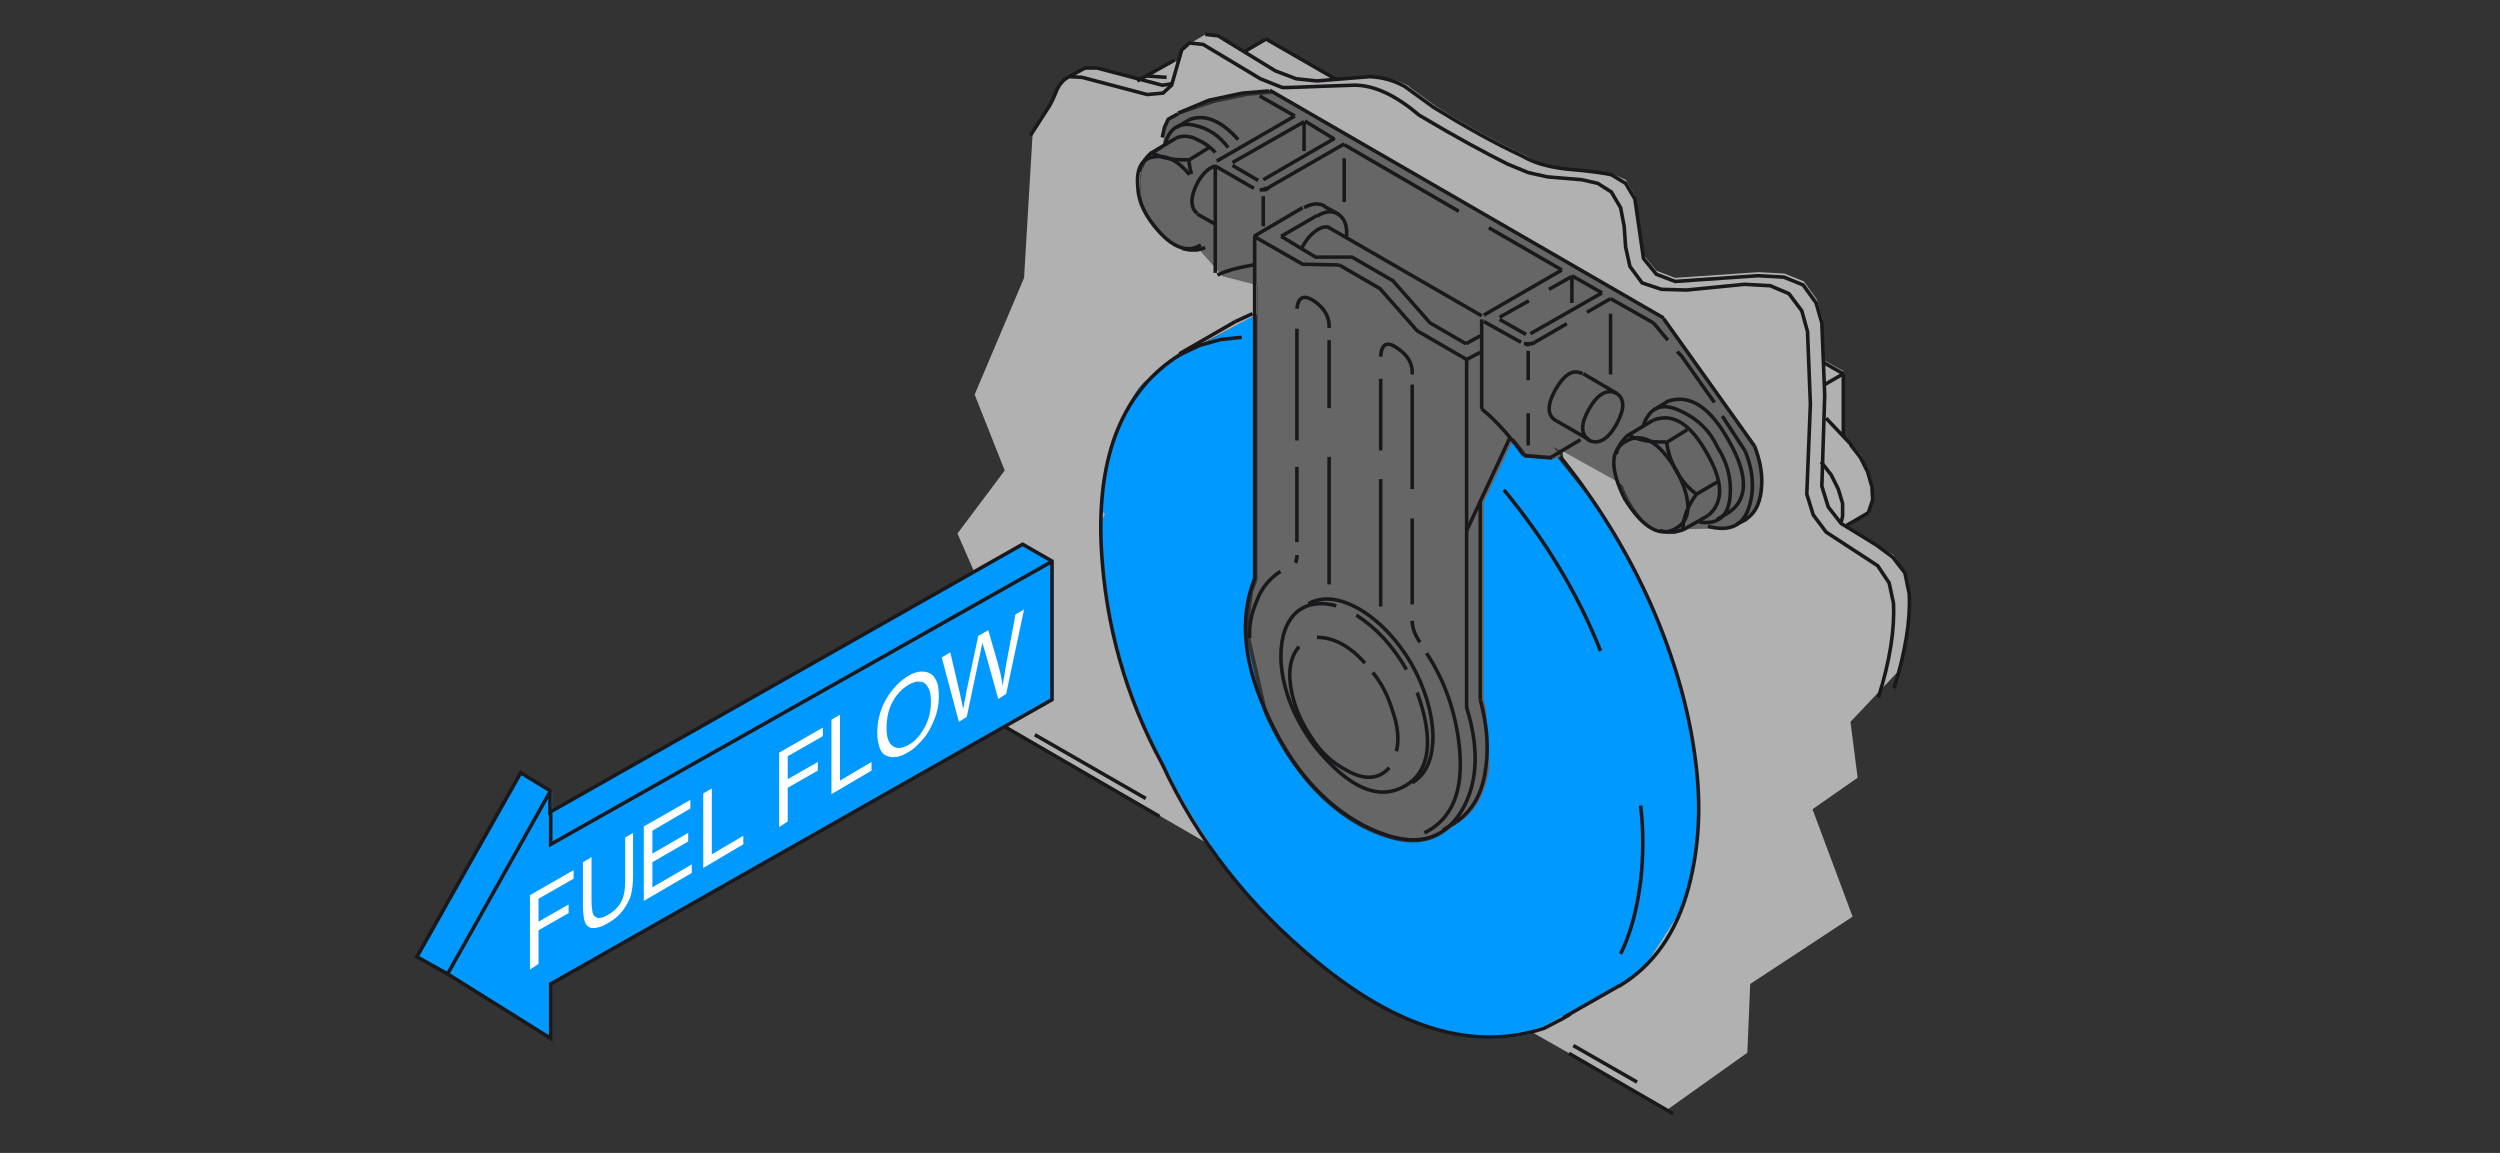 <?xml version="1.0" encoding="utf-8"?>
<!-- Generator: Adobe Illustrator 24.1.2, SVG Export Plug-In . SVG Version: 6.00 Build 0)  -->
<svg version="1.1" id="Ebene_1" xmlns="http://www.w3.org/2000/svg" xmlns:xlink="http://www.w3.org/1999/xlink" x="0px" y="0px"
	 viewBox="0 0 349.1 161" style="enable-background:new 0 0 349.1 161;" xml:space="preserve">
<rect x="0" y="0" width="349.1" height="161" fill="#333333" stroke="none"/>
<style type="text/css">
	.st0{fill:#0099FF;}
	.st1{fill:#666666;}
	.st2{fill:#B1B1B1;}
	.st3{fill:none;stroke:#1A181B;stroke-width:0.5;stroke-miterlimit:5;}
	.st4{clip-path:url(#SVGID_2_);fill:#FFFFFF;}
	.st5{clip-path:url(#SVGID_4_);fill:#FFFFFF;}
	.st6{clip-path:url(#SVGID_6_);fill:#FFFFFF;}
	.st7{clip-path:url(#SVGID_8_);fill:#FFFFFF;}
	.st8{clip-path:url(#SVGID_10_);fill:#FFFFFF;}
	.st9{clip-path:url(#SVGID_12_);fill:#FFFFFF;}
	.st10{clip-path:url(#SVGID_14_);fill:#FFFFFF;}
	.st11{clip-path:url(#SVGID_16_);fill:#FFFFFF;}
</style>
<path class="st0" d="M170.2,46.8l-6.1,3.4l-0.1,0c-0.3,0.2-0.5,0.4-0.8,0.6l-2.1,1.9c-1.6,0.4-3.2,2.7-4.9,6.9
	c-1.7,4.2-2.6,7.7-2.6,10.4c0,0.6,0.1,1.2,0.4,1.8c0,0.1,0.1,0.1,0.2,0.2l-0.4,0.9c0,1.3,0,2.6,0.1,3.9c0.6,10.6,3.4,20.6,8.5,30
	c1.8,4,4,7.8,6.6,11.4l-0.1,0c0,0,0.1,0.1,0.1,0.1c4.1,5.9,9.1,11.3,14.9,16.2c10.6,8.7,20.6,12,29.8,9.9c0,0,0.1,0,0.1,0l-0.1-0.1
	c0.7-0.2,1.3-0.4,2-0.6l10.6-5.8c0.3-0.2,0.7-0.4,1-0.6l2.7-2.3l4.9-7.6c0.4-1,0.7-2.1,1-3.2c1.4-5.2,1.8-11,1-17.4
	c-0.9-7.4-3.1-15-6.5-22.6c-2.3-5-4.9-9.7-8-14.1l-5-6.3v0l-0.8,0.4l-3.7-0.3c-0.7-0.9-1.3-1.8-2-2.6l-4.2,8.9v27.7
	c0,0.2,0.1,0.3,0.1,0.5l0.2,0.8l0.5,8.1v0.1c-0.4,3.6-1.9,6.2-4.3,7.8l-0.8,0.5c-0.3,0.3-0.6,0.5-0.9,0.7c-2.8,1.9-6.5,1.6-11.3-0.8
	c-5.4-2.9-9.8-7.8-13.2-14.9c-0.3-0.6-0.5-1.1-0.7-1.7l-2.5-10.9l0.7-5.2c0.1-0.3,0.2-0.6,0.3-0.8c0.1-0.3,0.2-0.6,0.3-0.8V44
	C173.6,44.9,171.9,45.8,170.2,46.8z"/>
<path class="st1" d="M164.7,16l-1.3,0.7l-0.6,1.3l-0.5,2.7l0,0.1l-1.2,0.7l0-0.1c-0.6,0.5-1,1-1.3,1.7c0,0-0.1,0.1-0.1,0.1
	c0,0,0,0.1,0,0.2c-0.2,0.2-0.3,0.5-0.3,0.8c-0.2,0.6-0.2,1.4-0.1,2.3c0,2,1,4,3,6.1c1.1,1.2,2.2,2,3.2,2.3c0.2,0,0.4,0.1,0.6,0.1
	l0.4,0.1h1.2l3,3.4l0.1,0.1l0.1,0.1l4.7,1.2V44v37v0c-0.1,0.3-0.2,0.5-0.3,0.8c-0.1,0.3-0.2,0.6-0.3,0.8l-0.7,5.2l2.5,10.9
	c0.2,0.5,0.4,1.1,0.7,1.7c3.3,7.1,7.7,12,13.2,14.9c4.7,2.4,8.5,2.7,11.3,0.8c0.3-0.2,0.6-0.4,0.9-0.7l0.8-0.5
	c2.4-1.6,3.8-4.2,4.3-7.8v-0.1l-0.5-8.1l-0.2-0.8c0-0.2-0.1-0.3-0.1-0.5v0V70.1l4.2-8.9c0.7,0.8,1.3,1.6,2,2.6l3.7,0.3l0.8-0.4
	l-1-1.3l1.8,1l7.9,4.4c0.2,0.7,0.6,1.4,1,2.2c1.6,2.7,3.2,4.2,4.8,4.5c0.3,0,0.6,0.1,0.8,0.1l0.1,0.1h1l1.2-0.3l0.2-0.1l4.4-0.1
	c1.2,0.2,2.2,0,3-0.5c0.1-0.1,0.3-0.2,0.4-0.3l0.9-0.5c0.7-0.4,1.2-1,1.6-1.7c0.4-0.9,0.6-1.9,0.6-3.1c0-1.8-0.3-3.6-1-5.4
	l-12.7-17.8l-55-31.8l-3.7,0.3l-4.7,1L164.7,16z"/>
<path class="st2" d="M225.4,24.4c-0.7-0.2-2.8-0.5-6.3-0.8c-2.6-0.3-4.6-0.9-6.1-1.9c-3.9-1.8-8.1-4.1-12.4-6.8
	c-2.3-1.7-3.7-2.6-3.9-2.9c-1.4-0.8-3.1-1.2-5-1.3l-4.9,0.4l-9.8-5.6L174,7.2l-3.6-2.2l-1.9-0.3l-2.2,1.3l-1.1,1l-0.4,1.5l-0.9,0.1
	l-4.5,2.5l-5.9-1.6h-1.9l-2.2,1.2c-0.7,0.3-1.3,0.9-1.6,1.8c-0.6,1.3-0.9,2-1.1,2.2l-2.5,3.9l-1.2,20.2l-6.9,16.3l4.2,10.6l-6.6,8.8
	l3.8,8.7l-4,3.9l6.5,7.2l-1.4,6.1L169,118l0.1,0c-2.5-3.6-4.7-7.4-6.6-11.4c-5.1-9.4-7.9-19.4-8.5-30c-0.1-1.3-0.1-2.6-0.1-3.9
	l0.4-0.9c-0.1-0.1-0.1-0.1-0.2-0.2c-0.3-0.6-0.4-1.2-0.4-1.8c0-2.7,0.9-6.1,2.6-10.4c1.7-4.2,3.3-6.5,4.9-6.9l2.1-1.9
	c0.2-0.2,0.5-0.4,0.8-0.6l0.1,0c0.3-0.2,0.6-0.4,0.9-0.6l5.2-2.7c1.7-0.9,3.4-1.9,5.2-2.8v-4.1l-4.7-1.2l-0.1-0.1l-0.1-0.1h0l-3-3.4
	h-1.2l-0.4-0.1c-0.2,0-0.4-0.1-0.6-0.1c-1-0.3-2.1-1-3.2-2.3c-2-2.1-3-4.1-3-6.1c-0.1-0.9-0.1-1.7,0.1-2.3c0.1-0.3,0.2-0.6,0.3-0.8
	c0-0.1,0-0.1,0-0.2c0,0,0-0.1,0.1-0.1c0.3-0.7,0.7-1.2,1.3-1.8l0.1,0.1l1.2-0.7l0.5-2.7l0.6-1.3l0-0.1l1.3-0.7l4.3-1.9l4.7-1
	l3.8-0.3l55,31.8l12.7,17.8c0.7,1.8,1,3.6,1,5.4c0,1.3-0.3,2.3-0.7,3.2c-0.4,0.7-0.9,1.3-1.6,1.7l-0.9,0.5c-0.1,0.1-0.2,0.2-0.4,0.3
	c-0.8,0.5-1.8,0.7-3,0.5l-4.4,0.1l-0.2,0.1l-1.2,0.3h-1l-0.1-0.1c-0.3,0-0.6,0-0.8-0.1c-1.6-0.3-3.2-1.8-4.8-4.5
	c-0.4-0.8-0.7-1.5-1-2.2l-7.9-4.4l0.1,1c0.9,1.2,1.9,2.4,2.8,3.6c0,0.1,0.1,0.2,0.1,0.3c0.4,0.5,0.8,1.1,1.2,1.7
	c3,4.4,5.7,9.1,8,14.1c3.4,7.6,5.6,15.2,6.5,22.6c0.8,6.3,0.5,12.1-1,17.4c-0.3,1.2-0.7,2.3-1.1,3.3l-4.9,7.6l-2.7,2.3
	c-0.4,0.2-0.7,0.4-1,0.6l-10.6,5.8c-0.7,0.2-1.3,0.4-2,0.6l0.1,0.1l19.2,10.9l11.1-7.9l0.4-9.6l14.3-9.4l-5.6-15l6.3-4.4l-1-7.8
	l6.9-7.3c1-4.1,1.5-7.7,1.3-10.7l-0.6-2.9l-1.6-2.4l-6.6-4.2l3-1.9l0.7-1.8l-0.1-1.9l-0.6-2.1l-0.9-2l-2.5-2.9v-8.9l-2.7-1.5
	l-0.2-5.7l-0.8-2.8l-1.8-2.5l-2.7-1.1l-3.6-0.2l-11.7,0.8l-2.6-1l-1.8-2.2l-1.2-8.3l-1.3-2.2L225.4,24.4z"/>
<path id="Layer0_5_MEMBER_0_MEMBER_0_1_STROKES" class="st3" d="M166.1,16.7l-1.8,1.1"/>
<path id="Layer0_5_MEMBER_0_MEMBER_1_1_STROKES" class="st3" d="M172.9,19.5c-2.4-2.7-4.7-3.6-6.8-2.8"/>
<path id="Layer0_5_MEMBER_0_MEMBER_2_1_STROKES" class="st3" d="M171.5,20.6c-1.3-1.7-2.8-2.7-4.7-3.1c-2.1-0.5-3.5,0.4-4.1,2.6"/>
<path id="Layer0_5_MEMBER_0_MEMBER_3_1_STROKES" class="st3" d="M166,22.3l0.2,1.4l0.2,0.6"/>
<path id="Layer0_5_MEMBER_0_MEMBER_4_1_STROKES" class="st3" d="M168.3,34.6l-1.1,0.3h-1.1l-1-0.2"/>
<path id="Layer0_5_MEMBER_0_MEMBER_5_1_STROKES" class="st3" d="M160.8,21.3c-0.9,0.8-1.5,1.7-1.7,2.7"/>
<path id="Layer0_5_MEMBER_0_MEMBER_6_1_STROKES" class="st3" d="M160.8,21.3c1.4,0.8,3.2,1.1,5.3,1"/>
<path id="Layer0_5_MEMBER_0_MEMBER_7_1_STROKES" class="st3" d="M169,20.5l-2.9,1.8"/>
<path id="Layer0_5_MEMBER_0_MEMBER_8_1_STROKES" class="st3" d="M164.2,19.3l-3.5,2.1"/>
<path id="Layer0_5_MEMBER_0_MEMBER_9_1_STROKES" class="st3" d="M164.2,19.3c0.8-0.4,1.9-0.4,3,0.2c0.9,0.4,1.8,1,2.5,1.8"/>
<path id="Layer0_5_MEMBER_0_MEMBER_10_1_STROKES" class="st3" d="M166.1,24.4c-1.5-1.9-3.2-2.8-4.9-2.5c-1.8,0.2-2.6,1.7-2.3,4.4
	c0.1,2,1.1,4,3,6.1c2.1,2.3,4.1,2.9,5.8,1.8"/>
<path id="Layer0_5_MEMBER_0_MEMBER_11_1_STROKES" class="st3" d="M186.6,11.1l-9.9-5.7"/>
<path id="Layer0_5_MEMBER_0_MEMBER_12_1_STROKES" class="st3" d="M173.8,7.2l2.9-1.7"/>
<path id="Layer0_5_MEMBER_0_MEMBER_13_1_STROKES" class="st3" d="M158.8,11.3l5.2-2.9"/>
<path id="Layer0_5_MEMBER_0_MEMBER_14_1_STROKES" class="st3" d="M162.9,10.8l-2.9-0.2"/>
<path id="Layer0_5_MEMBER_0_MEMBER_15_1_STROKES" class="st3" d="M257.4,52.2l-2.8-1.6"/>
<path id="Layer0_5_MEMBER_0_MEMBER_16_1_STROKES" class="st3" d="M257.8,73.4l3.1-1.8"/>
<path id="Layer0_5_MEMBER_0_MEMBER_17_1_STROKES" class="st3" d="M255,58.4l3.6,3.8"/>
<path id="Layer0_5_MEMBER_0_MEMBER_18_1_STROKES" class="st3" d="M260.9,71.6l0.6-1.8l-0.1-1.8l-0.6-2.1l-1-2l-1.4-1.8"/>
<path id="Layer0_5_MEMBER_0_MEMBER_19_1_STROKES" class="st3" d="M257.1,72.9l0.2-0.8v-1.8l-0.6-2l-1-2l-1.4-1.8"/>
<path id="Layer0_5_MEMBER_0_MEMBER_20_1_STROKES" class="st3" d="M254.8,53.7l2.6-1.5"/>
<path id="Layer0_5_MEMBER_0_MEMBER_21_1_STROKES" class="st3" d="M257.4,52.2V61"/>
<path id="Layer0_5_MEMBER_0_MEMBER_22_1_STROKES" class="st3" d="M232.8,56.1l-1.8,1.1"/>
<path id="Layer0_5_MEMBER_0_MEMBER_23_1_STROKES" class="st3" d="M241.2,71.7c2.9-1.8,3-5.2,0.3-10c-2.7-4.9-5.6-6.8-8.8-5.6"/>
<path id="Layer0_5_MEMBER_0_MEMBER_24_1_STROKES" class="st3" d="M239.8,72.5l1.4-0.8"/>
<path id="Layer0_5_MEMBER_0_MEMBER_25_1_STROKES" class="st3" d="M237.3,72.9c2.7,0.4,4.1-0.9,4.3-3.7c0.2-2.5-0.5-4.8-1.8-6.8
	c-1-2.2-2.7-3.9-5.1-5c-2.7-1.3-4.4-0.5-5.3,2.2"/>
<path id="Layer0_5_MEMBER_0_MEMBER_26_1_STROKES" class="st3" d="M232.7,61.7c0.2,1.3,0.6,2.7,1.4,4.1s1.7,2.4,2.8,3.2"/>
<path id="Layer0_5_MEMBER_0_MEMBER_27_1_STROKES" class="st3" d="M235,74l-1.2,0.3h-1l-1-0.2"/>
<path id="Layer0_5_MEMBER_0_MEMBER_28_1_STROKES" class="st3" d="M227.4,60.7c-0.9,0.8-1.5,1.7-1.7,2.7"/>
<path id="Layer0_5_MEMBER_0_MEMBER_29_1_STROKES" class="st3" d="M236.9,69c-1.2,1.6-1.9,3.3-1.9,5"/>
<path id="Layer0_5_MEMBER_0_MEMBER_30_1_STROKES" class="st3" d="M227.3,60.7c1.5,0.8,3.3,1.1,5.3,1"/>
<path id="Layer0_5_MEMBER_0_MEMBER_31_1_STROKES" class="st3" d="M238.5,72l-3.5,2"/>
<path id="Layer0_5_MEMBER_0_MEMBER_32_1_STROKES" class="st3" d="M239.8,67.3l-2.9,1.7"/>
<path id="Layer0_5_MEMBER_0_MEMBER_33_1_STROKES" class="st3" d="M235.6,60l-2.9,1.8"/>
<path id="Layer0_5_MEMBER_0_MEMBER_34_1_STROKES" class="st3" d="M230.8,58.7l-3.5,2.1"/>
<path id="Layer0_5_MEMBER_0_MEMBER_35_1_STROKES" class="st3" d="M230.8,58.7c2.7-1.1,5.2,0.4,7.5,4.5c2.4,4.1,2.4,7,0.2,8.8"/>
<path id="Layer0_5_MEMBER_0_MEMBER_36_1_STROKES" class="st3" d="M227.1,61.6c-2.3,1.2-2.3,3.9-0.2,8.1c2.5,4,4.9,5.4,7.1,4.1
	c2.2-1.2,2.3-3.9,0.1-8.1C231.7,61.7,229.3,60.3,227.1,61.6z"/>
<path id="Layer0_5_MEMBER_0_MEMBER_37_1_STROKES" class="st3" d="M149.3,10.7l2.2-1.2"/>
<path id="Layer0_5_MEMBER_0_MEMBER_39_1_STROKES" class="st3" d="M151.4,9.5h1.8l9.1,2.4l1.3-0.2"/>
<path id="Layer0_5_MEMBER_0_MEMBER_40_1_STROKES" class="st3" d="M168.3,4.8l1.8,0.2l8,4.9l2.9,1.1l2.9,0.3l7.4-0.6
	c1.9,0.1,3.5,0.6,4.9,1.4c0.3,0.2,1.6,1.2,4,2.9c4.4,2.7,8.5,5,12.4,6.8c1.5,0.9,3.5,1.5,6.1,1.8c3.5,0.3,5.5,0.6,6.3,0.8l2,1.2
	l1.3,2.2l1.2,8.3l1.8,2.2l2.6,1l11.6-0.8l3.6,0.2l2.7,1.1l1.8,2.5l0.8,2.8l0.4,10.1l-0.4,12.7l0.9,2.9l1.8,2.3l4.9,3l2.3,1.7L266,80
	l0.6,2.9c0.2,3.6-0.5,8-2.1,13.2"/>
<path id="Layer0_5_MEMBER_0_MEMBER_41_1_STROKES" class="st3" d="M143.9,18.9l2.7-4.2c0.1-0.2,0.5-0.9,1-2.2
	c0.4-0.8,0.9-1.4,1.7-1.8l1.8,0.1l9.1,2.4l2.2-0.2l1.2-1.1L165,7l1.1-1l1.9,0.2l8,4.8l3,1.2c0.2,0.1,3.5-0.1,9.9-0.3
	c2.9-0.1,6,1.4,9.3,4.2c5.2,3.1,9.3,5.3,12.3,6.8l2.9,1.2l2.7,0.6l4.8,0.4l2.2,0.5l1.9,1.2l1.3,2.2l0.5,2.6l0.2,2.9l0.6,2.7l1.7,2.3
	l2.7,0.9l3.5,0.1l8.1-0.8l3.6,0.2l2.6,1.1l1.8,2.4l0.8,2.9l0.4,10.1L252.3,69l0.9,2.9l1.8,2.4l7.2,4.7l1.6,2.4l0.6,2.8
	c0.2,3.7-0.5,8.1-2.1,13.2"/>
<path id="Layer0_5_MEMBER_0_MEMBER_42_1_STROKES" class="st3" d="M228.6,151.1l-8.9-5.1"/>
<path id="Layer0_5_MEMBER_0_MEMBER_43_1_STROKES" class="st3" d="M160,111.5l-15.5-8.9"/>
<path id="Layer0_5_MEMBER_0_MEMBER_44_1_STROKES" class="st3" d="M233.6,155.5l-14.5-8.4"/>
<path id="Layer0_5_MEMBER_0_MEMBER_45_1_STROKES" class="st3" d="M161.9,114l-23.8-13.8"/>
<path id="Layer0_5_MEMBER_0_MEMBER_46_1_STROKES" class="st3" d="M181.1,77.5v0.4l-0.1,0.3v0.2H181l-0.1,0.2"/>
<path id="Layer0_5_MEMBER_0_MEMBER_47_1_STROKES" class="st3" d="M185.6,47.5V57"/>
<path id="Layer0_5_MEMBER_0_MEMBER_48_1_STROKES" class="st3" d="M185.6,63.8v17.8"/>
<path id="Layer0_5_MEMBER_0_MEMBER_49_1_STROKES" class="st3" d="M181.1,45.9v15.6"/>
<path id="Layer0_5_MEMBER_0_MEMBER_50_1_STROKES" class="st3" d="M181.1,65.2v10.5"/>
<path id="Layer0_5_MEMBER_0_MEMBER_51_1_STROKES" class="st3" d="M174.5,89.1c-0.1-1.9,0.3-3.6,1-5.2c0.7-1.9,1.9-3.2,3.3-4.1"/>
<path id="Layer0_5_MEMBER_0_MEMBER_52_1_STROKES" class="st3" d="M181.1,43.1c0.2-1.7,1-2,2.5-1c1.4,1,2.1,2.3,2,3.7"/>
<path id="Layer0_5_MEMBER_0_MEMBER_53_1_STROKES" class="st3" d="M197.2,86.7c0,1,0.4,2,1.1,3"/>
<path id="Layer0_5_MEMBER_0_MEMBER_54_1_STROKES" class="st3" d="M192.8,52.9v10"/>
<path id="Layer0_5_MEMBER_0_MEMBER_55_1_STROKES" class="st3" d="M192.8,66.9v17.8"/>
<path id="Layer0_5_MEMBER_0_MEMBER_56_1_STROKES" class="st3" d="M197.2,53.7v14.6"/>
<path id="Layer0_5_MEMBER_0_MEMBER_57_1_STROKES" class="st3" d="M197.2,72.4v12"/>
<path id="Layer0_5_MEMBER_0_MEMBER_58_1_STROKES" class="st3" d="M198.9,116.3c3.9-1.9,5.5-5.9,4.9-11.9c-0.5-5-2.1-9.4-4.6-13.2"/>
<path id="Layer0_5_MEMBER_0_MEMBER_59_1_STROKES" class="st3" d="M197.2,52.3c0.1-1.5-0.6-2.7-2.1-3.7c-1.4-1-2.2-0.6-2.3,1.2"/>
<path id="Layer0_5_MEMBER_0_MEMBER_60_1_STROKES" class="st3" d="M190.6,92.6c-2.1-2.4-4.4-3.6-6.7-3.6"/>
<path id="Layer0_5_MEMBER_0_MEMBER_61_1_STROKES" class="st3" d="M195,104.9c0.4-1.6,0.2-3.6-0.6-5.8c-0.6-2-1.5-3.7-2.7-5.2"/>
<path id="Layer0_5_MEMBER_0_MEMBER_62_1_STROKES" class="st3" d="M181.4,90.3c-1.3,1.5-1.6,3.7-1,6.5c0.5,2.3,1.5,4.4,2.8,6.3
	c1.2,1.9,2.8,3.4,4.9,4.5c2.5,1.4,4.5,1.2,5.9-0.4"/>
<path id="Layer0_5_MEMBER_0_MEMBER_63_1_STROKES" class="st3" d="M197.2,109.3c2-1.2,2.9-3.4,2.9-6.6c-0.1-3.2-1.1-6.6-3-10
	c-2-3.4-4.4-5.9-7.2-7.6c-2.8-1.6-5.2-1.9-7.2-0.8"/>
<path id="Layer0_5_MEMBER_0_MEMBER_64_1_STROKES" class="st3" d="M196.4,93.5c-1.9-3.3-4.2-5.8-7-7.6"/>
<path id="Layer0_5_MEMBER_0_MEMBER_65_1_STROKES" class="st3" d="M186.6,84.6c-1.8-0.5-3.4-0.4-4.7,0.3c-1.3,0.7-2.2,2-2.7,3.8
	c-0.6,2.5-0.4,5.3,0.6,8.4c0.9,2.7,2.3,5.2,4.1,7.5c4.6,5.5,8.6,7.2,12.2,5.2c3.6-2,4.2-6.4,1.8-13.1"/>
<path id="Layer0_5_MEMBER_0_MEMBER_66_1_STROKES" class="st3" d="M175,37c-1.8,0.3-3.5,0.7-5,1.4"/>
<path id="Layer0_5_MEMBER_0_MEMBER_67_1_STROKES" class="st3" d="M212.8,63.6c-1.9-2.6-3.8-4.8-5.9-6.5"/>
<path id="Layer0_5_MEMBER_0_MEMBER_68_1_STROKES" class="st3" d="M172.5,44.9l-7.8,4.5"/>
<path id="Layer0_5_MEMBER_0_MEMBER_69_1_STROKES" class="st3" d="M226.1,137.7c4.7-2.8,8-7.4,9.7-13.8c1.4-5.3,1.8-11,1-17.4
	c-0.9-7.4-3.1-15-6.5-22.6c-3.3-7.3-7.5-14-12.4-20.1"/>
<path id="Layer0_5_MEMBER_0_MEMBER_70_1_STROKES" class="st3" d="M174.9,43.8l-2.4,1.1"/>
<path id="Layer0_5_MEMBER_0_MEMBER_71_1_STROKES" class="st3" d="M218.3,142.1l7.9-4.5"/>
<path id="Layer0_5_MEMBER_0_MEMBER_72_1_STROKES" class="st3" d="M173.4,47.1l-2.9,0.3l-2.9,0.8l-2.8,1.3c-8,5-11.7,14.1-11,27.2
	c0.6,10.6,3.4,20.6,8.5,30c4.9,10.6,12.1,19.8,21.6,27.6c11.4,9.4,21.9,12.5,31.7,9.3l2.7-1.4l1-0.6"/>
<path id="Layer0_5_MEMBER_0_MEMBER_73_1_STROKES" class="st3" d="M223.5,90.9c-3.2-8.1-7.8-15.6-13.5-22.5"/>
<path id="Layer0_5_MEMBER_0_MEMBER_74_1_STROKES" class="st3" d="M226.3,133.2c1.4-2.8,2.3-6.2,2.8-10.2c0.4-3.6,0.4-7.1,0-10.5"/>
<path id="Layer0_5_MEMBER_0_MEMBER_75_1_STROKES" class="st3" d="M176.4,27.4v4.2"/>
<path id="Layer0_5_MEMBER_0_MEMBER_76_1_STROKES" class="st3" d="M185.7,31.8c-0.7-0.3-1.5,0-2.4,0.8c-0.7,0.6-1.2,1.4-1.6,2.2"/>
<path id="Layer0_5_MEMBER_0_MEMBER_77_1_STROKES" class="st3" d="M221,52.2c-1.3-0.7-2.5,0-3.8,2.2c-1.2,2.2-1.2,3.7,0.2,4.4"/>
<path id="Layer0_5_MEMBER_0_MEMBER_78_1_STROKES" class="st3" d="M167.2,29.9l2.5,1.4"/>
<path id="Layer0_5_MEMBER_0_MEMBER_79_1_STROKES" class="st3" d="M217.4,58.8l4.5,2.6"/>
<path id="Layer0_5_MEMBER_0_MEMBER_80_1_STROKES" class="st3" d="M169.6,23.2c-1.1,0.4-2,1.4-2.7,3c-0.7,1.7-0.6,2.9,0.3,3.6"/>
<path id="Layer0_5_MEMBER_0_MEMBER_81_1_STROKES" class="st3" d="M225.7,54.9l-4.6-2.7"/>
<path id="Layer0_5_MEMBER_0_MEMBER_82_1_STROKES" class="st3" d="M206.9,44.1l-21.3-12.3"/>
<path id="Layer0_5_MEMBER_0_MEMBER_83_1_STROKES" class="st3" d="M225.7,54.9c-1.3-0.6-2.6,0.1-3.8,2.2c-1.2,2.1-1.2,3.5,0,4.4
	c1.3,0.6,2.6-0.1,3.8-2.2C226.9,57.1,226.9,55.7,225.7,54.9z"/>
<path id="Layer0_5_MEMBER_0_MEMBER_84_1_STROKES" class="st3" d="M182.1,17v4.1"/>
<path id="Layer0_5_MEMBER_0_MEMBER_85_1_STROKES" class="st3" d="M187.7,22.1v6.1"/>
<path id="Layer0_5_MEMBER_0_MEMBER_86_1_STROKES" class="st3" d="M219.5,38.6v3.7"/>
<path id="Layer0_5_MEMBER_0_MEMBER_87_1_STROKES" class="st3" d="M169.7,23v15.1"/>
<path id="Layer0_5_MEMBER_0_MEMBER_88_1_STROKES" class="st3" d="M175.9,26.5h0.7v-0.1h0.2v-0.1h0.2v-0.1"/>
<path id="Layer0_5_MEMBER_0_MEMBER_89_1_STROKES" class="st3" d="M175.7,25.2l-3.6-2.1"/>
<path id="Layer0_5_MEMBER_0_MEMBER_90_1_STROKES" class="st3" d="M175.1,26.3l-5.2-3"/>
<path id="Layer0_5_MEMBER_0_MEMBER_91_1_STROKES" class="st3" d="M180.8,16.2l-10.9,6.3"/>
<path id="Layer0_5_MEMBER_0_MEMBER_92_1_STROKES" class="st3" d="M182.1,17l-10,5.7"/>
<path id="Layer0_5_MEMBER_0_MEMBER_93_1_STROKES" class="st3" d="M186.4,19.3l-10,5.8"/>
<path id="Layer0_5_MEMBER_0_MEMBER_94_1_STROKES" class="st3" d="M187.7,20.1l-10.6,6.1"/>
<path id="Layer0_5_MEMBER_0_MEMBER_95_1_STROKES" class="st3" d="M163.2,16.6l1.3-0.7"/>
<path id="Layer0_5_MEMBER_0_MEMBER_96_1_STROKES" class="st3" d="M242.5,73.2l1.4-0.7"/>
<path id="Layer0_5_MEMBER_0_MEMBER_97_1_STROKES" class="st3" d="M164.5,15.8l4.3-1.8l4.7-1l3.7-0.3"/>
<path id="Layer0_5_MEMBER_0_MEMBER_98_1_STROKES" class="st3" d="M243.8,72.5c1.4-0.9,2.1-2.5,2.2-4.8c0.1-1.8-0.3-3.6-1-5.4"/>
<path id="Layer0_5_MEMBER_0_MEMBER_99_1_STROKES" class="st3" d="M245,62.3l-12.7-17.8"/>
<path id="Layer0_5_MEMBER_0_MEMBER_100_1_STROKES" class="st3" d="M232.3,44.4l-55-31.8"/>
<path id="Layer0_5_MEMBER_0_MEMBER_101_1_STROKES" class="st3" d="M206.9,44.6v12.5"/>
<path id="Layer0_5_MEMBER_0_MEMBER_102_1_STROKES" class="st3" d="M212.8,48h0.5v0.1h0.2l0.2-0.1h0.2l0.1-0.1h0.2l0.1-0.1"/>
<path id="Layer0_5_MEMBER_0_MEMBER_103_1_STROKES" class="st3" d="M213.1,46.7l-3.7-2.1"/>
<path id="Layer0_5_MEMBER_0_MEMBER_104_1_STROKES" class="st3" d="M212.4,47.8l-5.2-2.9"/>
<path id="Layer0_5_MEMBER_0_MEMBER_105_1_STROKES" class="st3" d="M218.1,37.7L207.2,44"/>
<path id="Layer0_5_MEMBER_0_MEMBER_106_1_STROKES" class="st3" d="M219.5,38.6l-3.2,1.8"/>
<path id="Layer0_5_MEMBER_0_MEMBER_107_1_STROKES" class="st3" d="M213.5,42l-4.1,2.3"/>
<path id="Layer0_5_MEMBER_0_MEMBER_108_1_STROKES" class="st3" d="M223.7,40.9l-10,5.7"/>
<path id="Layer0_5_MEMBER_0_MEMBER_109_1_STROKES" class="st3" d="M212.8,63.6l3.7,0.3l4.2-2.5"/>
<path id="Layer0_5_MEMBER_0_MEMBER_110_1_STROKES" class="st3" d="M213.4,49v4.1"/>
<path id="Layer0_5_MEMBER_0_MEMBER_111_1_STROKES" class="st3" d="M213.4,57.7v4.5"/>
<path id="Layer0_5_MEMBER_0_MEMBER_112_1_STROKES" class="st3" d="M224.9,41.7l-3.3,1.9"/>
<path id="Layer0_5_MEMBER_0_MEMBER_113_1_STROKES" class="st3" d="M218.8,45.2l-4.5,2.6"/>
<path id="Layer0_5_MEMBER_0_MEMBER_114_1_STROKES" class="st3" d="M184.9,28.8l2,1.1"/>
<path id="Layer0_5_MEMBER_0_MEMBER_115_1_STROKES" class="st3" d="M185,28.8c-0.8-0.5-1.8-0.4-2.9,0.2"/>
<path id="Layer0_5_MEMBER_0_MEMBER_116_1_STROKES" class="st3" d="M175.1,33l6.8-4"/>
<path id="Layer0_5_MEMBER_0_MEMBER_117_1_STROKES" class="st3" d="M188,33.1c0.2-1.4-0.2-2.5-1-3.1c-0.8-0.6-1.9-0.6-3.1,0.2"/>
<path id="Layer0_5_MEMBER_0_MEMBER_118_1_STROKES" class="st3" d="M178.9,33l5-2.9"/>
<path id="Layer0_5_MEMBER_0_MEMBER_119_1_STROKES" class="st3" d="M204.7,48l2-1.1"/>
<path id="Layer0_5_MEMBER_0_MEMBER_120_1_STROKES" class="st3" d="M210.9,61l-6.1,13.1"/>
<path id="Layer0_5_MEMBER_0_MEMBER_121_1_STROKES" class="st3" d="M178.9,33l4.8,2.9h5.2"/>
<path id="Layer0_5_MEMBER_0_MEMBER_122_1_STROKES" class="st3" d="M204.7,48l-5-2.9l-5.2-5.9l-5.7-3.3"/>
<path id="Layer0_5_MEMBER_0_MEMBER_123_1_STROKES" class="st3" d="M204.8,50.2l1.9-1"/>
<path id="Layer0_5_MEMBER_0_MEMBER_124_1_STROKES" class="st3" d="M201.5,115.9l1.8-1.1"/>
<path id="Layer0_5_MEMBER_0_MEMBER_125_1_STROKES" class="st3" d="M203.3,114.8c2.4-1.6,3.8-4.2,4.2-7.8c0.4-2.9,0.1-6-0.8-9.3"/>
<path id="Layer0_5_MEMBER_0_MEMBER_126_1_STROKES" class="st3" d="M206.7,70v27.7"/>
<path id="Layer0_5_MEMBER_0_MEMBER_127_1_STROKES" class="st3" d="M175.1,33l6.8,3.9L187,37"/>
<path id="Layer0_5_MEMBER_0_MEMBER_128_1_STROKES" class="st3" d="M204.8,50.2l-6.9-4l-5.2-5.9L187,37"/>
<path id="Layer0_5_MEMBER_0_MEMBER_129_1_STROKES" class="st3" d="M224.9,43.8v8.5"/>
<path id="Layer0_5_MEMBER_0_MEMBER_130_1_STROKES" class="st3" d="M162.3,19.2l0.3-1.4l0.6-1.3"/>
<path id="Layer0_5_MEMBER_0_MEMBER_131_1_STROKES" class="st3" d="M238.5,73.5c3.1,0.8,5-0.1,5.8-2.9c0.7-2.4,0.5-4.9-0.6-7.6"/>
<path id="Layer0_5_MEMBER_0_MEMBER_132_1_STROKES" class="st3" d="M243.7,63l-3.2-4.9"/>
<path id="Layer0_5_MEMBER_0_MEMBER_133_1_STROKES" class="st3" d="M232.9,47.5l-2-2.4"/>
<path id="Layer0_5_MEMBER_0_MEMBER_134_1_STROKES" class="st3" d="M239.4,56.2l-4.6-6.5l-0.6-0.6"/>
<path id="Layer0_5_MEMBER_0_MEMBER_135_1_STROKES" class="st3" d="M175.2,80.8c-2.2,5.5-1.6,12,2,19.5c3.3,7.1,7.7,12,13.1,14.9
	c6.2,3.2,10.6,2.7,13.5-1.5c2.5-3.8,2.9-8.8,1-14.9"/>
<path id="Layer0_5_MEMBER_0_MEMBER_136_1_STROKES" class="st3" d="M175.2,33v47.8"/>
<path id="Layer0_5_MEMBER_0_MEMBER_137_1_STROKES" class="st3" d="M230.9,45.1l-6-3.4"/>
<path id="Layer0_5_MEMBER_0_MEMBER_138_1_STROKES" class="st3" d="M180.8,16.2l-4.9-2.8"/>
<path id="Layer0_5_MEMBER_0_MEMBER_139_1_STROKES" class="st3" d="M186.3,19.4l-4.1-2.5"/>
<path id="Layer0_5_MEMBER_0_MEMBER_140_1_STROKES" class="st3" d="M218.1,37.7l-10.2-5.9"/>
<path id="Layer0_5_MEMBER_0_MEMBER_141_1_STROKES" class="st3" d="M203.7,29.5l-16-9.3"/>
<path id="Layer0_5_MEMBER_0_MEMBER_142_1_STROKES" class="st3" d="M223.7,40.9l-4.2-2.4"/>
<path id="Layer0_5_MEMBER_0_MEMBER_143_1_STROKES" class="st3" d="M204.8,50.2v48.7"/>
<g>
	<polyline class="st0" points="147.1,78.3 143.1,76 77.1,113.3 77.1,110.4 73,107.9 58.5,133.6 77.1,145 77.1,137.4 147.1,97.7 
		147.1,78.3 	"/>
	<path id="Layer0_5_MEMBER_0_MEMBER_144_1_STROKES" class="st3" d="M146.9,78.4v19.3l-70,39.7v7.6l-14.4-9l-4.3-2.4l14.5-25.7
		l4.1,2.5v3l66-37.4l4,2.3V78.4z M146.9,78.4l-70,39.5v-4.6 M62.5,136l14.4-25.6"/>
	<g>
		<defs>
			<polygon id="SVGID_1_" points="68.8,122.4 89.7,110.4 89.7,134.4 68.8,146.4 			"/>
		</defs>
		<clipPath id="SVGID_2_">
			<use xlink:href="#SVGID_1_"  style="overflow:visible;"/>
		</clipPath>
		<path class="st4" d="M74,135.4V125l6.1-3.5v1.2l-4.9,2.8v3.2l4.2-2.4v1.2l-4.2,2.4v4.7L74,135.4z"/>
	</g>
	<g>
		<defs>
			<polygon id="SVGID_3_" points="76.2,117.8 97.1,105.8 97.1,129.7 76.2,141.7 			"/>
		</defs>
		<clipPath id="SVGID_4_">
			<use xlink:href="#SVGID_3_"  style="overflow:visible;"/>
		</clipPath>
		<path class="st5" d="M87.2,117l1.2-0.7v6c0,1-0.1,1.9-0.3,2.7c-0.2,0.7-0.6,1.4-1.1,2.1c-0.5,0.7-1.2,1.3-2.1,1.8
			c-0.8,0.5-1.5,0.7-2.1,0.7c-0.5,0-0.9-0.3-1.1-0.8s-0.3-1.3-0.3-2.4v-6l1.2-0.7v6c0,0.9,0.1,1.5,0.2,1.9c0.1,0.3,0.4,0.5,0.7,0.6
			c0.4,0,0.8-0.1,1.3-0.4c0.9-0.5,1.5-1.1,1.9-1.8c0.4-0.7,0.6-1.7,0.6-3V117z"/>
	</g>
	<g>
		<defs>
			<polygon id="SVGID_5_" points="84.8,112.8 105.7,100.8 105.7,124.8 84.8,136.8 			"/>
		</defs>
		<clipPath id="SVGID_6_">
			<use xlink:href="#SVGID_5_"  style="overflow:visible;"/>
		</clipPath>
		<path class="st6" d="M89.9,125.8v-10.4l6.5-3.7v1.2l-5.3,3.1v3.2l5-2.9v1.2l-5,2.9v3.5l5.5-3.2v1.2L89.9,125.8z"/>
	</g>
	<g>
		<defs>
			<polygon id="SVGID_7_" points="93.2,108.2 114.1,96.2 114.1,120.1 93.2,132.1 			"/>
		</defs>
		<clipPath id="SVGID_8_">
			<use xlink:href="#SVGID_7_"  style="overflow:visible;"/>
		</clipPath>
		<path class="st7" d="M98.2,121.2v-10.4l1.2-0.7v9.2l4.4-2.6v1.2L98.2,121.2z"/>
	</g>
	<g>
		<defs>
			<polygon id="SVGID_9_" points="103.7,102.5 124.6,90.5 124.6,114.4 103.7,126.4 			"/>
		</defs>
		<clipPath id="SVGID_10_">
			<use xlink:href="#SVGID_9_"  style="overflow:visible;"/>
		</clipPath>
		<path class="st8" d="M108.8,115.5v-10.4l6.1-3.5v1.2l-4.9,2.8v3.2l4.2-2.4v1.2l-4.2,2.4v4.7L108.8,115.5z"/>
	</g>
	<g>
		<defs>
			<polygon id="SVGID_11_" points="111.1,97.8 132,85.8 132,109.8 111.1,121.8 			"/>
		</defs>
		<clipPath id="SVGID_12_">
			<use xlink:href="#SVGID_11_"  style="overflow:visible;"/>
		</clipPath>
		<path class="st9" d="M116.1,110.9v-10.4l1.2-0.7v9.2l4.4-2.6v1.2L116.1,110.9z"/>
	</g>
	<g>
		<defs>
			<polygon id="SVGID_13_" points="117.8,94.2 138.7,82.2 138.7,106.2 117.8,118.2 			"/>
		</defs>
		<clipPath id="SVGID_14_">
			<use xlink:href="#SVGID_13_"  style="overflow:visible;"/>
		</clipPath>
		<path class="st10" d="M122.5,102.4c0-1.7,0.4-3.3,1.2-4.7c0.8-1.4,1.8-2.5,3.1-3.3c0.8-0.5,1.6-0.7,2.3-0.6c0.7,0.1,1.2,0.4,1.5,1
			c0.4,0.6,0.5,1.4,0.5,2.5c0,1.1-0.2,2.1-0.6,3.1c-0.4,1-0.9,2-1.6,2.8c-0.7,0.8-1.4,1.5-2.2,1.9c-0.8,0.5-1.6,0.7-2.3,0.6
			c-0.7-0.1-1.2-0.4-1.5-1.1C122.7,104.1,122.5,103.3,122.5,102.4z M123.8,101.7c0,1.3,0.3,2.1,0.9,2.5c0.6,0.4,1.3,0.3,2.2-0.2
			c0.9-0.5,1.6-1.3,2.2-2.4c0.6-1.1,0.9-2.3,0.9-3.6c0-0.8-0.1-1.5-0.4-2s-0.6-0.8-1.1-0.8c-0.5-0.1-1,0.1-1.6,0.4
			c-0.8,0.5-1.6,1.2-2.2,2.3C124.1,98.9,123.8,100.2,123.8,101.7z"/>
	</g>
	<g>
		<defs>
			<polygon id="SVGID_15_" points="127.3,88.7 148.2,76.7 148.2,100.6 127.3,112.6 			"/>
		</defs>
		<clipPath id="SVGID_16_">
			<use xlink:href="#SVGID_15_"  style="overflow:visible;"/>
		</clipPath>
		<path class="st11" d="M133.9,100.8l-2.4-9l1.2-0.7l1.4,6c0.1,0.6,0.3,1.3,0.4,1.9c0.2-1.2,0.4-2,0.4-2.2l1.7-8l1.4-0.8l1.3,4.5
			c0.3,1.1,0.6,2.2,0.7,3.3c0.1-0.7,0.3-1.6,0.4-2.5l1.4-7.5l1.2-0.7l-2.5,11.8l-1.1,0.7l-1.9-6.8c-0.2-0.6-0.3-0.9-0.3-1.1
			c-0.1,0.5-0.2,1-0.3,1.4l-1.9,9L133.9,100.8z"/>
	</g>
</g>
</svg>
